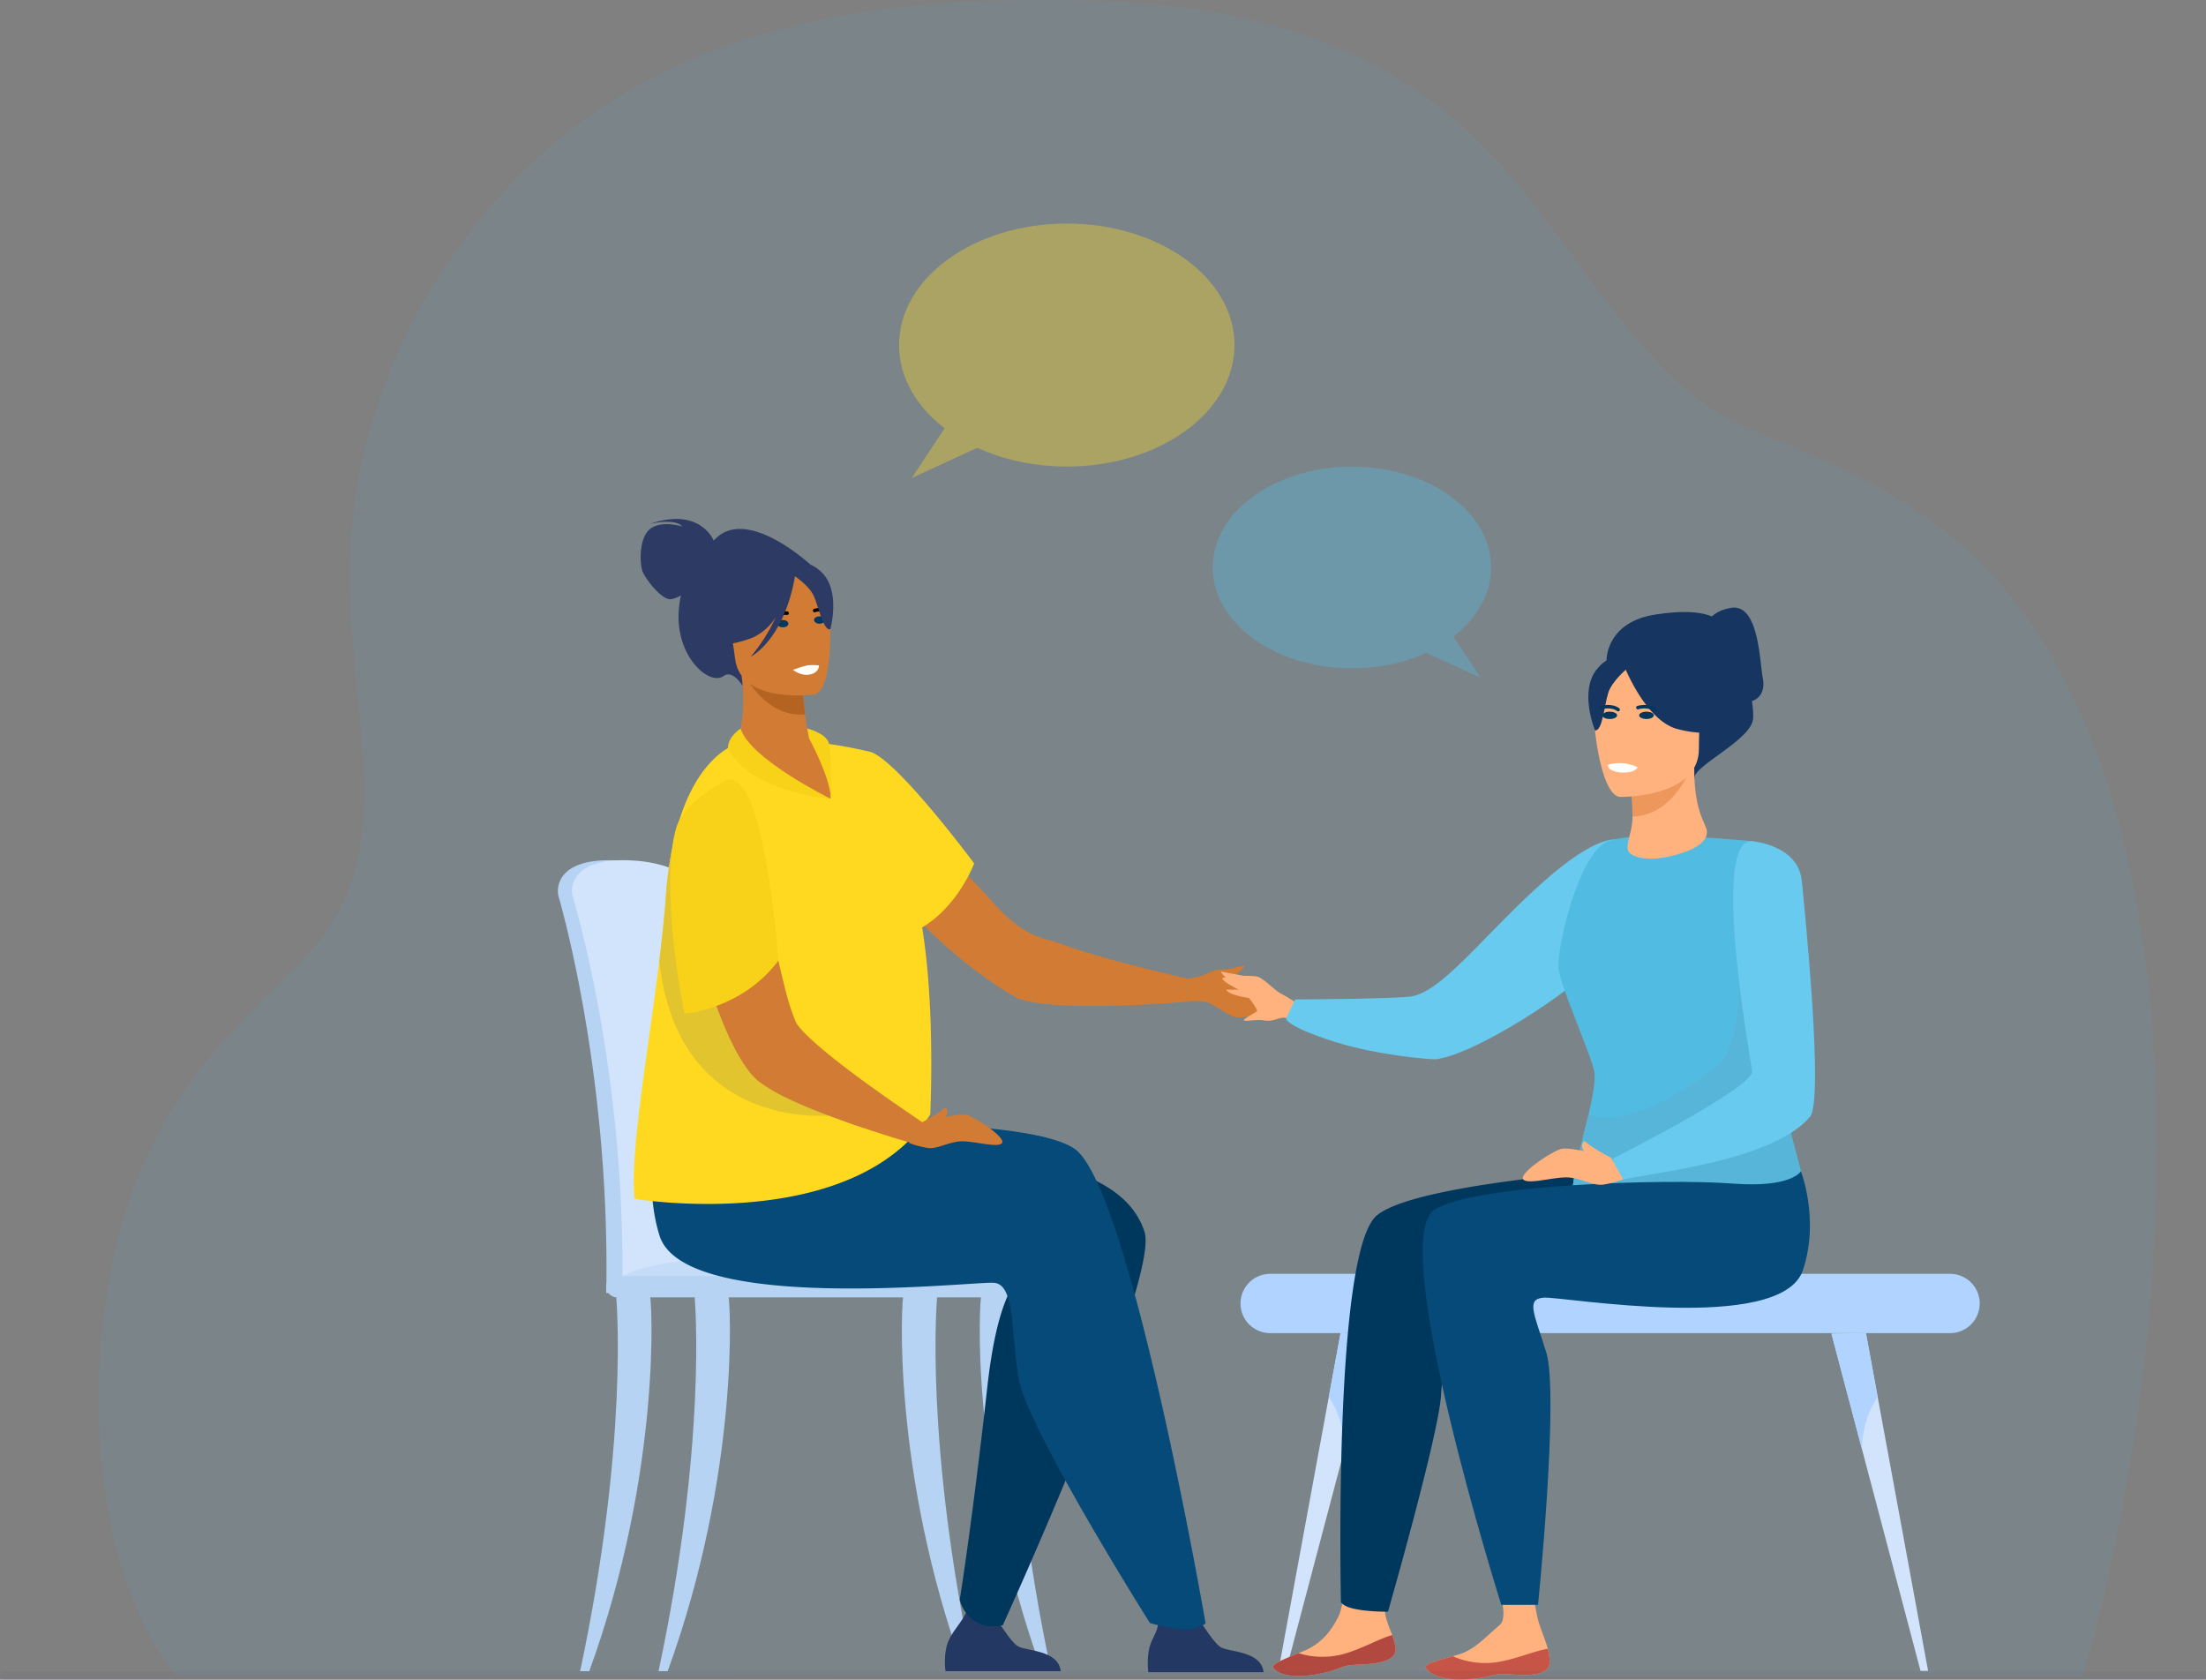<svg xmlns="http://www.w3.org/2000/svg" width="634.596" height="483.219" viewBox="0 0 634.596 483.219">
  <rect x="0" y="0" width="634.596" height="483.219" fill="#808080" stroke="none"/>
  <g id="Group_274" data-name="Group 274" transform="translate(-140 -2995.909)">
    <path id="Path_286" data-name="Path 286" d="M872.422,670.452c23.253-80.4,33.234-199,.052-275.832-22.372-51.806-56.9-67.552-94.634-82.507-32.062-12.706-49.348-51.566-74.907-78.948-36.263-38.849-83.917-44.948-127.385-45.041-52.705-.113-113.554,7.28-157.309,55.245-24.86,27.252-45.41,67.169-44.176,114.768,1.082,41.77,14.569,78.075-13.786,106.312-23.569,23.47-44.847,42.739-54.133,85.272-8.742,40.04-4.971,91.721,17.879,120.42Z" transform="translate(-133.365 2807.786)" fill="#52bbe1" opacity="0.1"/>
    <g id="Group_259" data-name="Group 259" transform="translate(300.492 3243.387)">
      <path id="Path_298" data-name="Path 298" d="M789.328,1099.924c-.894-20.454-2.82-38.246-5.126-50.655-3.676-19.78-6.986-31.159-7.024-31.28-.484-1.74-7.48-8.778-23.033-8.561s-14.078,9.447-14.078,9.447h0a2.79,2.79,0,0,0,.111.821c.15.476,14.427,48.645,13.809,110.84-.009.873-.114,2.383-.048,3.388,0,0,36.042.866,36.051,0C791.248,1128.489,790.635,1113.427,789.328,1099.924Z" transform="translate(-740.03 -1009.424)" fill="#b7d3f3"/>
      <path id="Path_299" data-name="Path 299" d="M803.185,1130.229c-.011.866-.5,1.561-1.1,1.561h-.014c-.6-.013-1.077-.708-1.084-1.561H770.1c-.011.866-.5,1.561-1.1,1.561h-.014c-.61-.013-1.095-.73-1.087-1.607a404.267,404.267,0,0,0-2.563-49.1c-4.106-36.591-11.7-61.047-11.8-61.386a2.858,2.858,0,0,1-.111-.821s-1.475-9.229,14.077-9.447,22.551,6.822,23.035,8.562c.029.091,1.9,6.535,4.393,18.12.825,3.838,1.715,8.239,2.631,13.158,2.3,12.408,4.232,30.2,5.125,50.655C803.982,1113.426,804.441,1124.8,803.185,1130.229Z" transform="translate(-749.355 -1009.424)" fill="#d2e3fc"/>
      <path id="Path_300" data-name="Path 300" d="M793.965,1394.194h121.1s-2.82-10.619-72.952-9.038C792.48,1386.275,793.965,1394.194,793.965,1394.194Z" transform="translate(-777.71 -1271.826)" fill="#c5dcf8"/>
      <g id="Group_255" data-name="Group 255" transform="translate(6.398 124.013)">
        <path id="Path_301" data-name="Path 301" d="M761.264,1530.257c14.041-66.142,10.431-106.729,10.413-107.241-.036-1.018,1.982-1.943,3.067-1.975s5.945-.3,6.506.571c.735,1.141,3.562,51.148-17.364,108.646Z" transform="translate(-761.264 -1420.982)" fill="#b7d3f3"/>
      </g>
      <g id="Group_256" data-name="Group 256" transform="translate(98.937 124.013)">
        <path id="Path_302" data-name="Path 302" d="M1088.9,1530.257c-14.041-66.142-10.431-106.729-10.412-107.241.035-1.018-1.982-1.943-3.067-1.975s-5.945-.3-6.506.571c-.734,1.141-3.562,51.148,17.364,108.646Z" transform="translate(-1068.37 -1420.982)" fill="#b7d3f3"/>
      </g>
      <g id="Group_257" data-name="Group 257" transform="translate(121.345 124.013)">
        <path id="Path_303" data-name="Path 303" d="M1163.263,1530.257c-14.041-66.142-10.431-106.729-10.412-107.241.035-1.018-1.982-1.943-3.067-1.975s-5.945-.3-6.505.571c-.735,1.141-3.562,51.148,17.364,108.646Z" transform="translate(-1142.734 -1420.982)" fill="#b7d3f3"/>
      </g>
      <g id="Group_258" data-name="Group 258" transform="translate(28.957 124.013)">
        <path id="Path_304" data-name="Path 304" d="M836.128,1530.257c14.041-66.142,10.43-106.729,10.412-107.241-.035-1.018,1.982-1.943,3.067-1.975s5.945-.3,6.506.571c.735,1.141,3.562,51.148-17.364,108.646Z" transform="translate(-836.128 -1420.982)" fill="#b7d3f3"/>
      </g>
      <rect id="Rectangle_29" data-name="Rectangle 29" width="126.059" height="6.134" rx="3.067" transform="translate(13.846 119.623)" fill="#b7d3f3"/>
    </g>
    <path id="Path_305" data-name="Path 305" d="M840.05,689.845c-.351-.826-4.453-9.6-18.378-4.812,0,0,7.067-1.781,9.372.743,0,0-6.008-1.91-9.3.705s-2.984,10.024-2.179,12.192,5.551,8.333,8.156,8.015a7.771,7.771,0,0,0,2.883-1.1,34.643,34.643,0,0,0-.585,4c-1.175,13.358,8.692,22.2,12.87,19.2,2.679-1.919,5.467,2.839,5.467,2.839l19.966-34.495S849.277,679.219,840.05,689.845Z" transform="translate(-494.733 2461.6)" fill="#2c3a64"/>
    <path id="Path_306" data-name="Path 306" d="M938.97,875.585c-18.91,8.452-33.127-21.38-31.892-21.685,1.891-2.139,3.84-9.759,2.455-20.727l.981.068,16.445,1.218s.256,5.1.823,9.86c.376,3.128.891,6.11,1.557,7.411.2.384,3.76.9,3.769.908C933.384,852.94,944.015,873.332,938.97,875.585Z" transform="translate(-556.198 2357.105)" fill="#d17b34"/>
    <path id="Path_307" data-name="Path 307" d="M1336.435,1743.263H1303.3s-.794-5.051.937-8.882c1.659-3.677,2.717-4.685.915-8.936,2.106,2.168,8.257,3.735,13.048,3.091.587.951,3.789,6.045,5.75,7.454C1326.111,1737.545,1335.768,1736.99,1336.435,1743.263Z" transform="translate(-832.951 1733.697)" fill="#233862"/>
    <path id="Path_308" data-name="Path 308" d="M1142.779,1738.973h-33.14s-.795-5.051.936-8.882c1.659-3.677,4.89-6.136,5.84-10.377,2.106,2.168,3.333,5.176,8.124,4.532.587.952,3.789,6.045,5.75,7.454C1132.455,1733.255,1142.112,1732.7,1142.779,1738.973Z" transform="translate(-697.648 1737.701)" fill="#233862"/>
    <g id="Group_260" data-name="Group 260" transform="translate(384.1 3226.127)">
      <path id="Path_309" data-name="Path 309" d="M1115.023,1003.462l-.015,6.606s-2.22.188-5.754.477c-1.062.078-1.677.091-1.677.091-2.834.2-6.247.356-9.965.536l-.051.014c-6.4.188-13.593.282-19.786-.1-.557-.04-1.105-.082-1.641-.128a47.751,47.751,0,0,1-9.349-1.588,6.178,6.178,0,0,1-.8-.3c-30.259-17.474-47.685-46.783-47.843-47.564-3.686-13.962,8.412-16.041,41.03,20.2,9.49,10.543,15.144,10.146,18.65,11.466.929.353,1.921.708,2.956,1.069,5.757,1.984,12.943,3.985,19.281,5.593,3.109.809,6.034,1.513,8.462,2.092C1112.437,1002.87,1115.023,1003.462,1115.023,1003.462Z" transform="translate(-1017.499 -952.144)" fill="#d17b34"/>
    </g>
    <path id="Path_310" data-name="Path 310" d="M836.06,1246.049s-7.436,23.176,9.157,34.168c22.232,14.73,83.875,2.175,90.91,9.7,1.782,1.906-3.606,2.869-6.646,30.105-4.371,39.171-7.913,61.081-7.913,61.081a10.109,10.109,0,0,0,5.429,6.791c3.061,1.515,6.945.579,6.945.579s45.275-99.407,40.766-113.2c-7.81-23.884-51.052-21.542-101.173-35.655C842.928,1231,836.06,1246.049,836.06,1246.049Z" transform="translate(-505.472 2074.992)" fill="#00385d"/>
    <path id="Path_311" data-name="Path 311" d="M856.25,1256c22.01-2.035,82.071-3.071,95.059,5.853,15.986,10.983,37.714,136.582,37.714,136.582a10.648,10.648,0,0,1-5.3,1.685c-3.38.331-10.721-1.834-10.721-1.834s-35.714-56.567-37.862-70.72-1.042-26.739-7.084-27.163-89.045,9.143-96.131-13.574c-5.535-17.746,1.1-34.913,1.1-34.913S835.945,1257.873,856.25,1256Z" transform="translate(-502.199 2064.542)" fill="#054a78"/>
    <path id="Path_312" data-name="Path 312" d="M895.412,950.743c3.865,23.484,2.338,53.815,2.338,53.815-22.48,34.7-85.059,24.266-85.059,24.266-1.379-13.156,3.9-42.415,7.112-68.449.787-6.381,1.448-12.564,1.859-18.27a114.842,114.842,0,0,1,1.695-13.324c5.335-27.824,19.057-30.881,19.057-30.881,6.416,12.46,26.661,15.814,26.661,15.814.251-7.012-2.019-15.944-2.019-15.944a124.06,124.06,0,0,1,13.545,2.494c7.88,2.578,29.774,32.064,29.774,32.064S905.9,944.522,895.412,950.743Z" transform="translate(-490.147 2311.972)" fill="#ffd91f"/>
    <path id="Path_313" data-name="Path 313" d="M935.1,834.625s.253,5.1.823,9.86c-9.016.845-14.768-6.771-17.27-11.077Z" transform="translate(-564.338 2356.941)" fill="#b56321"/>
    <path id="Path_314" data-name="Path 314" d="M927.913,769.617s-21.217,2.949-22.85-10.292-5.472-21.778,8.005-24.221,16.738,2.284,18.358,6.571S933.39,768.508,927.913,769.617Z" transform="translate(-553.6 2426.09)" fill="#d17b34"/>
    <path id="Path_316" data-name="Path 316" d="M1341.114,1114.01a20.426,20.426,0,0,0,4.286-.922c1.826-.679,3.127-1.739,5.614-1.673s6.48-1.58,6.363-.865-3.6,3.131-3.767,3.544,3.748,4.776,5.862,5.542,7.505,2.534,6.784,3.346-8.91,2.356-11.032,2.154-6.4-3.7-8.592-4.351a15.965,15.965,0,0,0-5.534-.169Z" transform="translate(-859.491 2163.434)" fill="#d17b34"/>
    <path id="Path_317" data-name="Path 317" d="M1389.867,1135.285s7.215-.381,8.861,1.522l-5.592.844Z" transform="translate(-893.564 2146.049)" fill="#d17b34"/>
    <path id="Path_318" data-name="Path 318" d="M1393.785,1153.862l10.225.375a5.3,5.3,0,0,0-2.67-1.933C1399.59,1151.771,1393.785,1153.862,1393.785,1153.862Z" transform="translate(-896.301 2134.197)" fill="#d17b34"/>
    <path id="Path_319" data-name="Path 319" d="M885.616,1076.677c-.363-.2-43.485,4.507-48.8-44.532.786-6.381,1.448-12.563,1.859-18.27a114.846,114.846,0,0,1,1.695-13.324c3.882-.6,8.538,3.575,10.626,9.775C855.291,1023.088,885.5,1076.145,885.616,1076.677Z" transform="translate(-507.159 2240.202)" fill="#e2c42e"/>
    <g id="Group_261" data-name="Group 261" transform="translate(336.904 3224.227)">
      <path id="Path_320" data-name="Path 320" d="M929.348,1040.411l-2.388,6.16s-2.139-.622-5.541-1.622c-1.019-.308-1.6-.518-1.6-.518-2.718-.828-5.957-1.912-9.492-3.08l-.053-.006c-6.037-2.123-12.786-4.62-18.427-7.206q-.758-.357-1.485-.709a47.755,47.755,0,0,1-8.155-4.841,6.238,6.238,0,0,1-.644-.565c-5.359-4.809-10.967-17.9-14.95-31.727-.554-1.906-1.059-3.813-1.566-5.667a136.027,136.027,0,0,1-3.708-19.407,53.687,53.687,0,0,1-.413-9.1,21.7,21.7,0,0,1,.212-2.53c1.577-14.354,11.887-14.792,13.055-13.021a45.4,45.4,0,0,1,4.334,9.908c2.164,6.678,4.281,15.258,6.208,23.766,1.073,4.667,2.094,9.328,3.15,13.64.583,2.612,1.181,5.075,1.747,7.337a68.891,68.891,0,0,0,3.163,10.088c.652,1.471,2.729,3.637,5.528,6.128.739.664,1.538,1.351,2.375,2.06,4.66,3.92,10.647,8.369,15.984,12.147,2.611,1.871,5.088,3.579,7.146,4.993C927.148,1038.93,929.348,1040.411,929.348,1040.411Z" transform="translate(-860.87 -945.838)" fill="#d17b34"/>
    </g>
    <g id="Group_262" data-name="Group 262" transform="translate(401.605 3314.637)">
      <path id="Path_321" data-name="Path 321" d="M1078.808,1254.712s10.753-3.043,13.314-2.332,11.337,6.522,10.1,8.1-8.964-.945-12.522-.467-6.308,2.233-8.87,1.854a29.715,29.715,0,0,1-5.239-1.387Z" transform="translate(-1075.594 -1250.347)" fill="#d17b34"/>
      <path id="Path_322" data-name="Path 322" d="M1086.26,1250.247s5.261-2.7,6.757-4.241a.419.419,0,0,1,.653.075c.4.632.777,1.853-1.068,3.068C1089.945,1250.9,1086.26,1250.247,1086.26,1250.247Z" transform="translate(-1083.046 -1245.882)" fill="#d17b34"/>
    </g>
    <path id="Path_323" data-name="Path 323" d="M863.4,932.518s-10.026,4.869-13.526,11.536-3.929,27.949,1.489,55.618c0,0,16.338-1.076,27.018-15.237C878.38,984.435,874.414,928.518,863.4,932.518Z" transform="translate(-514.458 2287.838)" fill="#f8d218"/>
    <path id="Path_324" data-name="Path 324" d="M905.973,883.682s-3.656,2.274-3.664,5.648c0,0,4.319,11.8,29.536,14.541C931.845,903.871,908.636,892.457,905.973,883.682Z" transform="translate(-552.919 2321.816)" fill="#f8d218"/>
    <path id="Path_325" data-name="Path 325" d="M978.534,886.49s6.361,11.688,6.18,17.381c0,0,.432-12.939-.469-15.944s-6.266-4.245-6.266-4.245Z" transform="translate(-605.787 2321.816)" fill="#f8d218"/>
    <path id="Path_326" data-name="Path 326" d="M964.3,824.476c.216,0,2.234,1.8,4.9,1.3s2.641-2.594,2.641-2.594a11.918,11.918,0,0,0-3.419,0A27.99,27.99,0,0,0,964.3,824.476Z" transform="translate(-596.231 2364.177)" fill="#fff"/>
    <g id="Group_268" data-name="Group 268" transform="translate(496.859 3362.372)">
      <path id="Rectangle_30" data-name="Rectangle 30" d="M8.525,0H204.114a8.525,8.525,0,0,1,8.525,8.525v0a8.525,8.525,0,0,1-8.525,8.525H8.526A8.526,8.526,0,0,1,0,8.525v0A8.525,8.525,0,0,1,8.525,0Z" fill="#b0d4ff"/>
      <g id="Group_265" data-name="Group 265" transform="translate(169.998 17.051)">
        <g id="Group_264" data-name="Group 264">
          <path id="Path_327" data-name="Path 327" d="M1983.674,1558.063H1981.5l-16.829-63.712v-.012l-3.826-14.488-.005-.006-4.962-18.792,9.911-.169,3.378,18.349,2.527,13.743c.011.07.029.134.04.2Z" transform="translate(-1955.879 -1460.884)" fill="#d2e3fc"/>
        </g>
        <path id="Path_328" data-name="Path 328" d="M1969.168,1479.233a27.354,27.354,0,0,0-4.5,15.105l-3.826-14.488-.005-.006-4.962-18.792,9.911-.169Z" transform="translate(-1955.879 -1460.884)" fill="#b0d4ff"/>
      </g>
      <g id="Group_267" data-name="Group 267" transform="translate(10.894 17.051)">
        <g id="Group_266" data-name="Group 266">
          <path id="Path_329" data-name="Path 329" d="M1427.863,1558.063h2.172l16.829-63.712v-.012l3.826-14.488.006-.006,4.961-18.792-9.911-.169-3.378,18.349-2.527,13.743c-.012.07-.03.134-.041.2Z" transform="translate(-1427.863 -1460.884)" fill="#d2e3fc"/>
        </g>
        <path id="Path_330" data-name="Path 330" d="M1476,1479.233a27.354,27.354,0,0,1,4.5,15.105l3.826-14.488.006-.006,4.961-18.792-9.911-.169Z" transform="translate(-1461.498 -1460.884)" fill="#b0d4ff"/>
      </g>
    </g>
    <path id="Path_331" data-name="Path 331" d="M1394.551,1132.708a3.913,3.913,0,0,0-3.069-.847c-1.69.352-2.97,1.107-5.139.719s-5.885.522-5.687-.089,3.569-2.263,3.77-2.6-2.647-4.68-4.4-5.632-6.236-3.217-5.5-3.833,8.116-.878,9.948-.419,5.11,4.088,6.945,4.953a47.176,47.176,0,0,1,5.043,3.132Z" transform="translate(-882.793 2156.866)" fill="#ffb27d"/>
    <path id="Path_332" data-name="Path 332" d="M1385.365,1135.5s-6.369-.625-7.557-2.511l5.009,0Z" transform="translate(-885.138 2147.629)" fill="#ffb27d"/>
    <path id="Path_333" data-name="Path 333" d="M1381.778,1117.346l-8.9-1.688a4.694,4.694,0,0,0,2.081,2.048C1376.417,1118.405,1381.778,1117.346,1381.778,1117.346Z" transform="translate(-881.691 2159.74)" fill="#ffb27d"/>
    <path id="Path_334" data-name="Path 334" d="M1530.73,989.766s-5.454-2.478-22.482,12.918-28.691,31.49-37.788,32.19-32.586.745-32.586.745l-2.615,5.493s-.441,2.121,13.974,6.708c12.328,3.921,27.922,5.154,29.08,5.015,11.663-1.4,39.62-20.078,43.874-25.676S1530.73,989.766,1530.73,989.766Z" transform="translate(-925.277 2247.8)" fill="#67caee"/>
    <path id="Path_335" data-name="Path 335" d="M1741.132,786.372s-.315-11.1,14.319-13.273,18.677,1.244,21.166,4.976,7.153,18.972,6.687,25.037-17.158,13.564-16.886,17.1S1741.132,786.372,1741.132,786.372Z" transform="translate(-1138.984 2399.553)" fill="#163560"/>
    <path id="Path_336" data-name="Path 336" d="M1457.971,1700.938c.293,3.7-4.868,4.535-10.835,4.754s-4.181,1.464-12.372,2.838-11.437-.906-12.014-2.018c-.514-.986,3.305-2.469,7.377-4.148.513-.209,1.026-.426,1.539-.642,4.583-1.944,7.544-5.216,9.864-9.864,1.566-3.138,2.9-15.128,2.9-15.128l14.23-1.971s-2.515,9.321-3.655,13.723c-.67,2.589,1.189,6.486,1.994,8.707A14.513,14.513,0,0,1,1457.971,1700.938Z" transform="translate(-916.506 1769.109)" fill="#ffb27d"/>
    <path id="Path_337" data-name="Path 337" d="M1447.136,1757.7c-5.967.219-4.181,1.464-12.372,2.838s-11.437-.906-12.014-2.018c-.514-.986,3.305-2.469,7.377-4.148l.062.07a23.275,23.275,0,0,0,12.377.31c5.425-1.4,10.695-4.56,14.432-5.555a14.515,14.515,0,0,1,.973,3.75C1458.264,1756.647,1453.1,1757.479,1447.136,1757.7Z" transform="translate(-916.506 1717.103)" fill="#b24940"/>
    <path id="Path_338" data-name="Path 338" d="M1584.108,1278.381s-73.908,3.878-86.574,14.342-10.345,111.332-10.345,111.332c1.186,1.364,3.334,1.864,6.3,2.285a58.855,58.855,0,0,0,7.232.4s14.482-50.475,15.255-62.181,4.242-31.464,9.3-32.391,64.272,8.562,71.708-9.594-2.653-33.89-2.653-33.89Z" transform="translate(-961.443 2052.825)" fill="#00385d"/>
    <path id="Path_339" data-name="Path 339" d="M1764.243,1099.42c-3.177,2.128-11.388,3.3-20.919,3.644-17.056.621-38.339-1.413-42.529-5.37-1.087-1.021-1.619-2.715-1.768-4.861-.462-6.546,2.664-17.313,4.763-26.224,1.363-5.79,2.291-10.791,1.53-13.347-2.313-7.782-9.5-23.639-10.123-28.85s5.6-33.133,14.2-36.589,41.787,0,41.787,0c12.964,2.631,13.51,30.273,9.2,53.8-.112.606-.224,1.208-.34,1.805C1755.379,1067.319,1773.107,1093.481,1764.243,1099.42Z" transform="translate(-1106.861 2250.13)" fill="#52bbe1"/>
    <g id="Group_269" data-name="Group 269" transform="translate(596.91 3183.184)">
      <path id="Path_340" data-name="Path 340" d="M1761.257,944.666c.234,1.516,4.383,3.975,13.254,1.637,8.5-2.241,9.52-5.009,9.518-6.837,0-2.164-3.695-5.079-3.646-18.392l-1.019.2-17.137,3.393s.39,5.393.4,10.473C1762.64,939.408,1760.869,942.143,1761.257,944.666Z" transform="translate(-1749.916 -887.493)" fill="#ffb27d"/>
      <path id="Path_341" data-name="Path 341" d="M1764.6,925.135s.39,5.393.4,10.473c9.59-.27,14.658-9.018,16.735-13.867Z" transform="translate(-1752.293 -887.959)" fill="#ed975d"/>
      <path id="Path_342" data-name="Path 342" d="M1736.455,860.2s22.689.374,22.7-13.759,2.954-23.6-11.531-24.439-17.306,4.553-18.459,9.269S1730.553,859.736,1736.455,860.2Z" transform="translate(-1727.346 -818.212)" fill="#ffb27d"/>
      <path id="Path_345" data-name="Path 345" d="M1750.943,917.875s-.423,1.8-4.89,1.518c0,0-3.75-.232-3.636-2.205A12.069,12.069,0,0,1,1750.943,917.875Z" transform="translate(-1736.79 -884.456)" fill="#fff"/>
      <path id="Path_343" data-name="Path 343" d="M1756.763,813.071s6.213,16.581,15.746,19.032,13.669-.1,13.669-.1a70.976,70.976,0,0,1-5.74-18.67S1761.449,805.18,1756.763,813.071Z" transform="translate(-1746.814 -809.63)" fill="#163560"/>
      <path id="Path_344" data-name="Path 344" d="M1735.235,819.249s-4.639,3.7-5.77,7.3-1.64,11.008-3.8,10.756c0,0-4.68-11.27.579-17.645C1731.823,812.9,1735.235,819.249,1735.235,819.249Z" transform="translate(-1723.747 -814.462)" fill="#163560"/>
    </g>
    <path id="Path_346" data-name="Path 346" d="M1604.154,1694.339c-.128,3.712-5.35,3.954-11.3,3.5s-4.32.981-12.614,1.419-11.261-2.195-11.708-3.365c-.4-1.038,3.563-2.079,7.8-3.286.533-.15,1.068-.307,1.6-.464,4.774-1.412,7.827-5.145,11.829-8.456,3.792-3.136-3.428-19.566-3.428-19.566l10.75-4.589s1.428,11.547,3.5,21.688c.535,2.62,2.485,6.988,3.033,9.286A14.543,14.543,0,0,1,1604.154,1694.339Z" transform="translate(-1018.371 1779.75)" fill="#ffb27d"/>
    <path id="Path_347" data-name="Path 347" d="M1773.116,1198.763c-3.177,2.128-11.388,3.3-20.919,3.643-15.731-3.578-33.642-7.744-44.3-10.231-.462-6.546,2.664-17.313,4.763-26.223,12.424,3.793,30.912-9.13,37.126-14.238,6.531-5.365,6.326-23.242,6.326-23.242l13.142,12.493c-.112.606-.224,1.208-.34,1.805C1764.252,1166.662,1781.98,1192.824,1773.116,1198.763Z" transform="translate(-1115.733 2150.787)" fill="#56b5d8"/>
    <path id="Path_348" data-name="Path 348" d="M1592.851,1769.656c-5.954-.458-4.32.981-12.614,1.418s-11.261-2.194-11.708-3.365c-.4-1.038,3.563-2.079,7.8-3.286l.054.077a23.273,23.273,0,0,0,12.262,1.709c5.548-.775,11.142-3.32,14.969-3.886a14.544,14.544,0,0,1,.542,3.836C1604.026,1769.871,1598.8,1770.113,1592.851,1769.656Z" transform="translate(-1018.371 1707.931)" fill="#c65447"/>
    <path id="Path_349" data-name="Path 349" d="M1654.683,1309.826c-18.645-1.441-74.626.188-85.729,7.6-13.666,9.119,19.282,113.6,19.282,113.6h10.575s6.148-60.668,2.332-72.778c-3.526-11.189-5.827-15.2-.7-15.6s68.329,10.694,74.565-7.908c4.871-14.53-.584-28.469-.584-28.469S1671.884,1311.155,1654.683,1309.826Z" transform="translate(-1016.367 2026.569)" fill="#054a78"/>
    <path id="Path_350" data-name="Path 350" d="M1787.337,991.294s12.985,1.1,14,11.365c.767,7.793,6.416,63.072,2.349,67.879-11.446,13.529-49.611,16.4-55.231,18.45l-1.545-6.4s40.743-20.527,40.121-25.193S1774.883,989.447,1787.337,991.294Z" transform="translate(-1143.017 2246.657)" fill="#67caee"/>
    <path id="Path_351" data-name="Path 351" d="M1835.366,775.7s-.931-5.92,7.28-7.448,8.365,15.913,9.245,20.117-1.313,6.723-4.445,6.979S1835.366,775.7,1835.366,775.7Z" transform="translate(-1204.8 2402.529)" fill="#163560"/>
    <g id="Group_270" data-name="Group 270" transform="translate(578.048 3324.257)">
      <path id="Path_352" data-name="Path 352" d="M1686.547,1287.334s-11.6-3.284-14.367-2.516-12.234,7.038-10.9,8.741,9.674-1.019,13.512-.5,6.808,2.409,9.572,2a32.049,32.049,0,0,0,5.654-1.5Z" transform="translate(-1661.15 -1282.624)" fill="#ffb27d"/>
      <path id="Path_353" data-name="Path 353" d="M1726.069,1282.515s-5.677-2.917-7.292-4.577a.452.452,0,0,0-.705.081c-.433.683-.838,2,1.154,3.311C1722.093,1283.216,1726.069,1282.515,1726.069,1282.515Z" transform="translate(-1700.672 -1277.805)" fill="#ffb27d"/>
    </g>
    <path id="Path_354" data-name="Path 354" d="M840.776,1786.084H208.636a1.231,1.231,0,0,1-1.228-1.227h0a1.231,1.231,0,0,1,1.228-1.228h632.14a1.231,1.231,0,0,1,1.228,1.228h0A1.231,1.231,0,0,1,840.776,1786.084Z" transform="translate(-67.408 1693.044)" fill="#2e3552" opacity="0.05"/>
    <g id="Group_272" data-name="Group 272" transform="translate(398.634 3060.228)" opacity="0.36">
      <ellipse id="Ellipse_4" data-name="Ellipse 4" cx="48.244" cy="34.95" rx="48.244" ry="34.95" transform="translate(0)" fill="#ffd91f"/>
      <path id="Path_355" data-name="Path 355" d="M1089.62,585.515l-11.714,17.758,23.815-10.986Z" transform="translate(-1074.237 -530.09)" fill="#ffd91f"/>
    </g>
    <g id="Group_273" data-name="Group 273" transform="translate(488.867 3130.16)" opacity="0.36">
      <ellipse id="Ellipse_5" data-name="Ellipse 5" cx="40.036" cy="29.003" rx="40.036" ry="29.003" transform="translate(0 0)" fill="#52bbe1"/>
      <path id="Path_356" data-name="Path 356" d="M1565.273,786.3l9.721,14.737-19.763-9.117Z" transform="translate(-1497.966 -740.309)" fill="#52bbe1"/>
    </g>
    <ellipse id="Ellipse_6" data-name="Ellipse 6" cx="1.582" cy="1.055" rx="1.582" ry="1.055" transform="translate(363.629 3174.275)" fill="#00385d"/>
    <ellipse id="Ellipse_7" data-name="Ellipse 7" cx="1.582" cy="1.055" rx="1.582" ry="1.055" transform="translate(374.178 3173.22)" fill="#00385d"/>
    <path id="Path_359" data-name="Path 359" d="M0,.547s2.813-1.23,4.923,0" transform="translate(611.22 3198.923) rotate(7)" fill="none" stroke="#00385d" stroke-linecap="round" stroke-width="1"/>
    <path id="Path_360" data-name="Path 360" d="M0,.547s2.813-1.23,4.923,0" transform="translate(600.671 3198.923) rotate(7)" fill="none" stroke="#00385d" stroke-linecap="round" stroke-width="1"/>
    <ellipse id="Ellipse_8" data-name="Ellipse 8" cx="2.11" cy="1.055" rx="2.11" ry="1.055" transform="translate(611.52 3200.647)" fill="#00385d"/>
    <ellipse id="Ellipse_9" data-name="Ellipse 9" cx="2.11" cy="1.055" rx="2.11" ry="1.055" transform="translate(600.971 3200.647)" fill="#00385d"/>
    <path id="Path_357" data-name="Path 357" d="M349.167,2735.429a4.051,4.051,0,0,1,2.637,0" transform="translate(25.187 436.121)" fill="none" stroke="#000" stroke-linecap="round" stroke-width="1"/>
    <path id="Path_358" data-name="Path 358" d="M0,.235a4.051,4.051,0,0,1,2.637,0" transform="translate(363.812 3172.67) rotate(-13)" fill="none" stroke="#000" stroke-linecap="round" stroke-width="1"/>
    <path id="Path_315" data-name="Path 315" d="M916.06,728.752c-3.773-3.581-6.15-2.4-7.395-1.036-12.4-4.968-18.734,5.392-18.734,5.392a25.487,25.487,0,0,1-6.447,15.957s4.167,1.92,12.82-1.469a15.3,15.3,0,0,0,6.625-5.878,49.967,49.967,0,0,1-7.262,11.469c10.068-6.237,12.539-21.6,12.773-23.223,1.441,1.007,4.308,3.226,5.392,5.612,1.472,3.243,2.8,10.127,4.792,9.643C918.624,745.22,921.719,734.124,916.06,728.752Z" transform="translate(-539.766 2431.728)" fill="#2c3a64"/>
  </g>
</svg>
